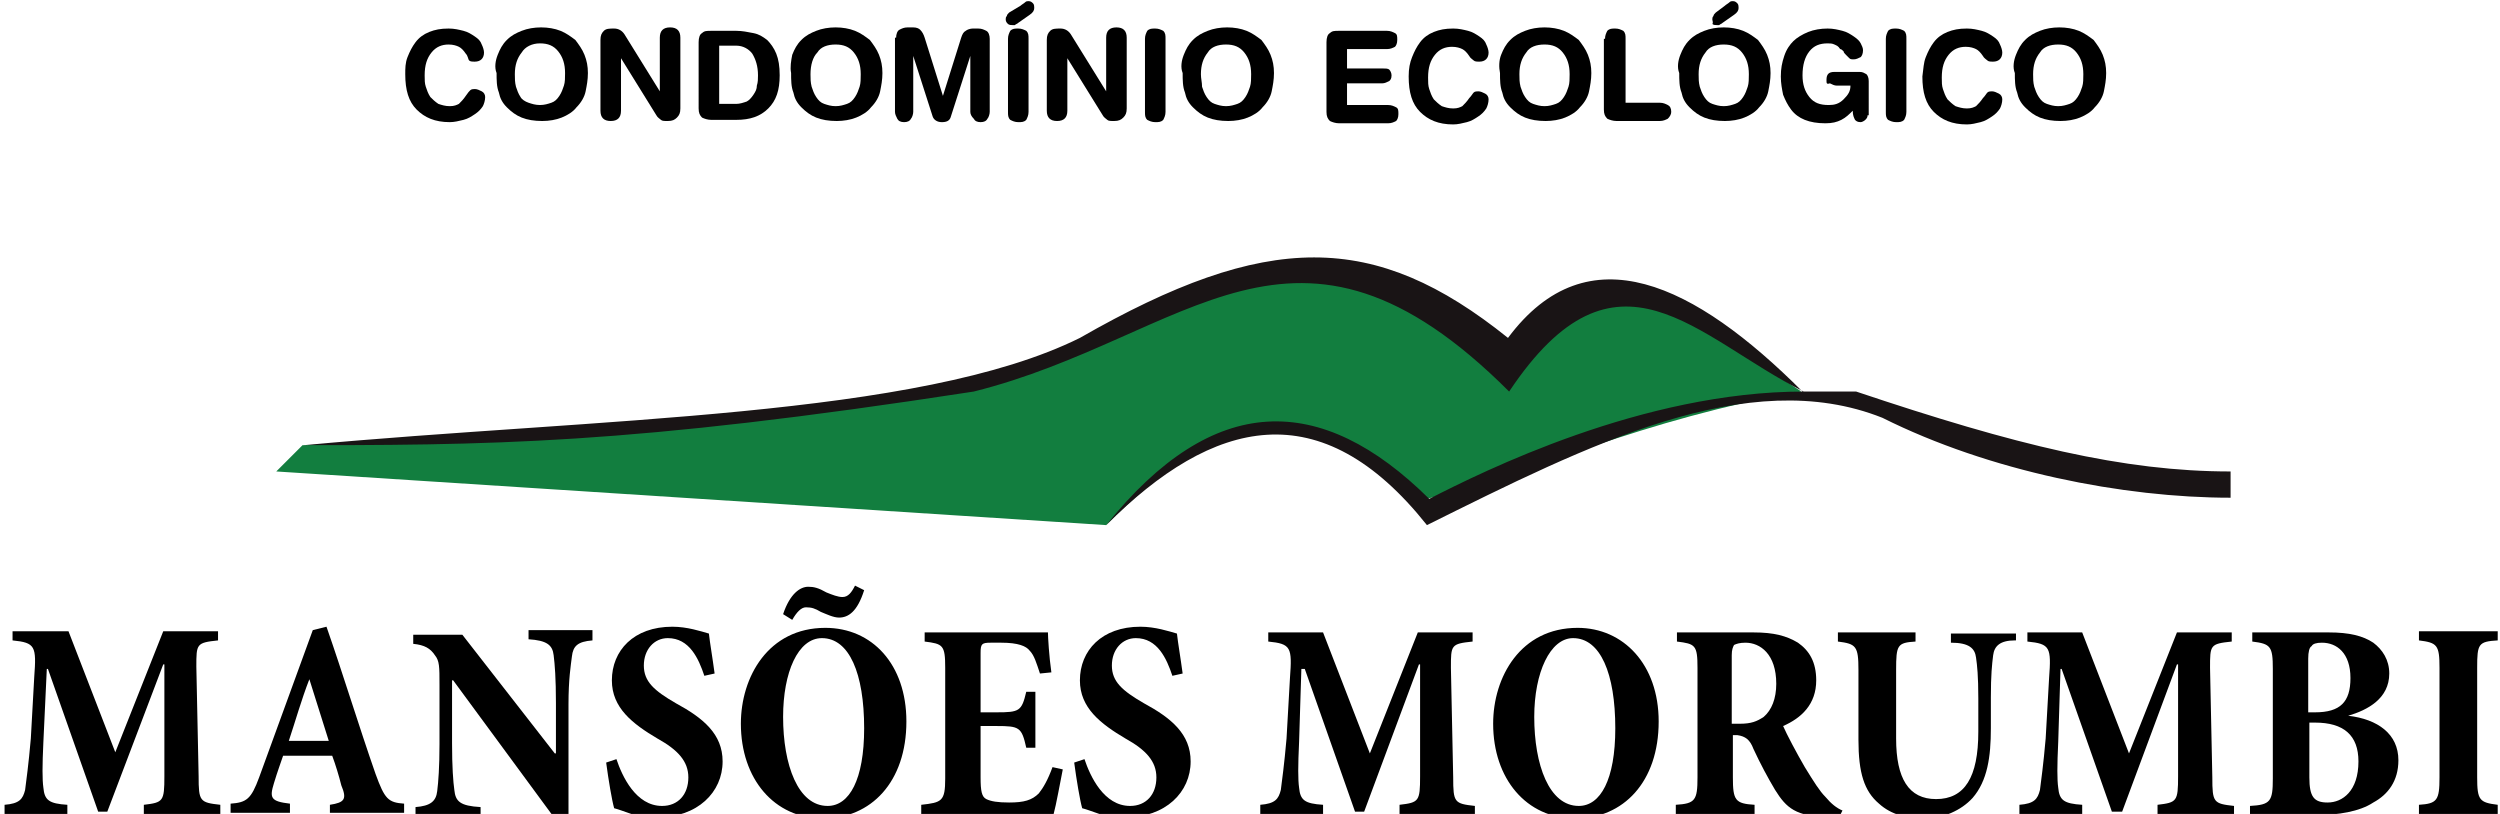 <?xml version="1.0" encoding="utf-8"?>
<!-- Generator: Adobe Illustrator 18.0.0, SVG Export Plug-In . SVG Version: 6.00 Build 0)  -->
<!DOCTYPE svg PUBLIC "-//W3C//DTD SVG 1.1//EN" "http://www.w3.org/Graphics/SVG/1.1/DTD/svg11.dtd">
<svg version="1.1" id="Camada_1" xmlns="http://www.w3.org/2000/svg" xmlns:xlink="http://www.w3.org/1999/xlink" x="0px" y="0px"
	 viewBox="0 0 219 71.3" enable-background="new 0 0 219 71.3" xml:space="preserve">
<g>
	<path fill-rule="evenodd" clip-rule="evenodd" fill="#127E3F" d="M24.2,41.3L96.9,46c9.4-9.4,16.4-11.7,28.1-2.3
		c9.4-2.3,18.8-7,32.8-9.4l-14.1-9.4l-7,2.3l-4.7,4.7l-11.7-7c-28.1-4.7-4.7,11.7-93.8,14.1L24.2,41.3z"/>
	<path fill-rule="evenodd" clip-rule="evenodd" fill="#191415" d="M96.9,46c9.4-9.4,18.8-11.7,28.1,0c14.1-7,28.1-14.1,39.9-9.4
		c9.4,4.7,21.1,7,30.5,7v-2.3c-9.4,0-18.8-2.3-32.8-7c0,0-2.3,0-4.7,0c-9.4-9.4-18.8-14.1-25.8-4.7c-11.7-9.4-21.1-9.4-37.5,0
		c-14.1,7-42.2,7-68,9.4c-2.3,0,0,0-2.3,0c18.8,0,30.5,0,61-4.7c18.8-4.7,28.1-18.8,46.9,0c9.4-14.1,16.4-4.7,25.8,0
		c-14.1,0-28.1,7-32.8,9.4C115.7,34.3,106.3,34.3,96.9,46L96.9,46z"/>
</g>
<g>
	<path d="M35.7,5c0.2-0.5,0.4-0.9,0.7-1.3c0.3-0.4,0.7-0.7,1.2-0.9c0.5-0.2,1-0.3,1.7-0.3c0.5,0,0.9,0.1,1.3,0.2
		c0.4,0.1,0.7,0.3,1,0.5c0.3,0.2,0.5,0.4,0.6,0.7c0.1,0.2,0.2,0.5,0.2,0.7c0,0.5-0.3,0.8-0.8,0.8c-0.2,0-0.4,0-0.5-0.1
		S41,4.9,40.8,4.7c-0.2-0.3-0.4-0.5-0.6-0.6s-0.5-0.2-0.9-0.2c-0.6,0-1.1,0.2-1.5,0.7c-0.4,0.5-0.6,1.1-0.6,2c0,0.4,0,0.7,0.1,1
		s0.2,0.6,0.4,0.9c0.2,0.2,0.4,0.4,0.7,0.6c0.3,0.1,0.6,0.2,1,0.2c0.4,0,0.6-0.1,0.8-0.2c0.2-0.2,0.4-0.4,0.6-0.7
		C41,8.1,41.1,8,41.2,7.9c0.1-0.1,0.3-0.1,0.4-0.1c0.2,0,0.4,0.1,0.6,0.2c0.2,0.1,0.3,0.3,0.3,0.5c0,0.3-0.1,0.6-0.2,0.8
		c-0.2,0.3-0.4,0.5-0.7,0.7c-0.3,0.2-0.6,0.4-1,0.5c-0.4,0.1-0.8,0.2-1.2,0.2c-1.3,0-2.2-0.4-2.9-1.1c-0.7-0.7-1-1.7-1-3.1
		C35.5,6,35.5,5.5,35.7,5z"/>
	<path d="M43.6,4.8c0.2-0.5,0.4-0.9,0.8-1.3s0.8-0.6,1.3-0.8c0.5-0.2,1.1-0.3,1.7-0.3c0.6,0,1.2,0.1,1.7,0.3
		c0.5,0.2,0.9,0.5,1.3,0.8c0.3,0.4,0.6,0.8,0.8,1.3c0.2,0.5,0.3,1,0.3,1.6c0,0.6-0.1,1.1-0.2,1.6s-0.4,1-0.8,1.4
		c-0.3,0.4-0.8,0.7-1.3,0.9c-0.5,0.2-1.1,0.3-1.7,0.3c-0.7,0-1.3-0.1-1.8-0.3c-0.5-0.2-0.9-0.5-1.3-0.9s-0.6-0.8-0.7-1.3
		c-0.2-0.5-0.2-1.1-0.2-1.7C43.3,5.9,43.4,5.3,43.6,4.8z M45.2,7.6c0.1,0.3,0.2,0.6,0.4,0.9C45.7,8.7,46,8.9,46.3,9
		c0.3,0.1,0.6,0.2,1,0.2c0.4,0,0.7-0.1,1-0.2c0.3-0.1,0.5-0.3,0.7-0.6c0.2-0.3,0.3-0.6,0.4-0.9c0.1-0.3,0.1-0.7,0.1-1.1
		c0-0.8-0.2-1.4-0.6-1.9c-0.4-0.5-0.9-0.7-1.6-0.7S46,4.1,45.7,4.6c-0.4,0.5-0.6,1.1-0.6,1.9C45.1,6.9,45.1,7.2,45.2,7.6z"/>
	<path d="M52.6,3.5c0-0.4,0.1-0.6,0.3-0.8c0.2-0.2,0.5-0.2,0.9-0.2c0.4,0,0.7,0.2,0.9,0.5L57.8,8h0V3.3c0-0.6,0.3-0.9,0.9-0.9
		s0.9,0.3,0.9,0.9v6.2c0,0.4-0.1,0.6-0.3,0.8c-0.2,0.2-0.4,0.3-0.8,0.3c-0.3,0-0.5,0-0.6-0.1s-0.3-0.2-0.4-0.4l-3.1-5h0v4.6
		c0,0.6-0.3,0.9-0.9,0.9s-0.9-0.3-0.9-0.9V3.5z"/>
	<path d="M61.2,3.7c0-0.4,0.1-0.7,0.3-0.8c0.2-0.2,0.4-0.2,0.8-0.2h2.2c0.5,0,1,0.1,1.5,0.2s0.8,0.3,1.2,0.6
		c0.3,0.3,0.6,0.7,0.8,1.2c0.2,0.5,0.3,1.1,0.3,1.9c0,1.3-0.3,2.2-1,2.9c-0.7,0.7-1.6,1-2.8,1h-2.2c-0.3,0-0.6-0.1-0.8-0.2
		c-0.2-0.2-0.3-0.4-0.3-0.8V3.7z M63,9.1h1.5c0.3,0,0.6-0.1,0.9-0.2c0.2-0.1,0.4-0.3,0.6-0.6s0.3-0.5,0.3-0.8
		c0.1-0.3,0.1-0.6,0.1-0.9c0-0.8-0.2-1.4-0.5-1.9c-0.3-0.4-0.8-0.7-1.4-0.7H63V9.1z"/>
	<path d="M69.4,4.8c0.2-0.5,0.4-0.9,0.8-1.3s0.8-0.6,1.3-0.8c0.5-0.2,1.1-0.3,1.7-0.3c0.6,0,1.2,0.1,1.7,0.3
		c0.5,0.2,0.9,0.5,1.3,0.8c0.3,0.4,0.6,0.8,0.8,1.3c0.2,0.5,0.3,1,0.3,1.6c0,0.6-0.1,1.1-0.2,1.6s-0.4,1-0.8,1.4
		c-0.3,0.4-0.8,0.7-1.3,0.9c-0.5,0.2-1.1,0.3-1.7,0.3c-0.7,0-1.3-0.1-1.8-0.3c-0.5-0.2-0.9-0.5-1.3-0.9s-0.6-0.8-0.7-1.3
		c-0.2-0.5-0.2-1.1-0.2-1.7C69.2,5.9,69.3,5.3,69.4,4.8z M71.1,7.6c0.1,0.3,0.2,0.6,0.4,0.9c0.2,0.3,0.4,0.5,0.7,0.6
		c0.3,0.1,0.6,0.2,1,0.2c0.4,0,0.7-0.1,1-0.2c0.3-0.1,0.5-0.3,0.7-0.6c0.2-0.3,0.3-0.6,0.4-0.9c0.1-0.3,0.1-0.7,0.1-1.1
		c0-0.8-0.2-1.4-0.6-1.9c-0.4-0.5-0.9-0.7-1.6-0.7s-1.3,0.2-1.6,0.7C71.2,5,71,5.7,71,6.5C71,6.9,71,7.2,71.1,7.6z"/>
	<path d="M78.5,3.3c0-0.3,0.1-0.6,0.3-0.7c0.2-0.1,0.4-0.2,0.7-0.2H80c0.3,0,0.5,0.1,0.6,0.2C80.8,2.8,80.9,3,81,3.3l1.6,5.1h0
		l1.6-5.1c0.1-0.3,0.2-0.5,0.4-0.6c0.1-0.1,0.4-0.2,0.6-0.2h0.5c0.3,0,0.5,0.1,0.7,0.2c0.2,0.1,0.3,0.4,0.3,0.7v6.4
		c0,0.2-0.1,0.5-0.2,0.6c-0.1,0.2-0.3,0.3-0.6,0.3s-0.5-0.1-0.6-0.3C85.1,10.2,85,10,85,9.8V4.9h0l-1.7,5.3
		c-0.1,0.4-0.4,0.5-0.8,0.5c-0.4,0-0.7-0.2-0.8-0.5l-1.7-5.3h0v4.9c0,0.2-0.1,0.5-0.2,0.6c-0.1,0.2-0.3,0.3-0.6,0.3
		c-0.3,0-0.5-0.1-0.6-0.3c-0.1-0.2-0.2-0.4-0.2-0.6V3.3z"/>
	<path d="M89.4,0.5c0.1-0.1,0.3-0.2,0.4-0.3c0.1-0.1,0.2-0.1,0.3-0.1c0.2,0,0.3,0.1,0.4,0.2c0.1,0.1,0.1,0.3,0.1,0.4
		c0,0.2-0.1,0.4-0.4,0.6l-1,0.7c-0.1,0.1-0.2,0.1-0.3,0.2c-0.1,0-0.1,0-0.2,0c-0.1,0-0.3,0-0.4-0.1c-0.1-0.1-0.2-0.2-0.2-0.4
		c0-0.1,0-0.2,0.1-0.3c0-0.1,0.1-0.2,0.2-0.3L89.4,0.5z M88.3,3.4c0-0.3,0.1-0.5,0.2-0.7c0.2-0.2,0.4-0.2,0.7-0.2
		c0.3,0,0.5,0.1,0.7,0.2c0.2,0.2,0.2,0.4,0.2,0.7v6.4c0,0.3-0.1,0.5-0.2,0.7c-0.2,0.2-0.4,0.2-0.7,0.2c-0.3,0-0.5-0.1-0.7-0.2
		c-0.2-0.2-0.2-0.4-0.2-0.7V3.4z"/>
	<path d="M91.7,3.5c0-0.4,0.1-0.6,0.3-0.8c0.2-0.2,0.5-0.2,0.9-0.2c0.4,0,0.7,0.2,0.9,0.5L96.9,8h0V3.3c0-0.6,0.3-0.9,0.9-0.9
		s0.9,0.3,0.9,0.9v6.2c0,0.4-0.1,0.6-0.3,0.8c-0.2,0.2-0.4,0.3-0.8,0.3c-0.3,0-0.5,0-0.6-0.1s-0.3-0.2-0.4-0.4l-3.1-5h0v4.6
		c0,0.6-0.3,0.9-0.9,0.9s-0.9-0.3-0.9-0.9V3.5z"/>
	<path d="M100.3,3.4c0-0.3,0.1-0.5,0.2-0.7c0.2-0.2,0.4-0.2,0.7-0.2c0.3,0,0.5,0.1,0.7,0.2c0.2,0.2,0.2,0.4,0.2,0.7v6.4
		c0,0.3-0.1,0.5-0.2,0.7c-0.2,0.2-0.4,0.2-0.7,0.2c-0.3,0-0.5-0.1-0.7-0.2c-0.2-0.2-0.2-0.4-0.2-0.7V3.4z"/>
	<path d="M103.7,4.8c0.2-0.5,0.4-0.9,0.8-1.3s0.8-0.6,1.3-0.8c0.5-0.2,1.1-0.3,1.7-0.3c0.6,0,1.2,0.1,1.7,0.3
		c0.5,0.2,0.9,0.5,1.3,0.8c0.3,0.4,0.6,0.8,0.8,1.3c0.2,0.5,0.3,1,0.3,1.6c0,0.6-0.1,1.1-0.2,1.6s-0.4,1-0.8,1.4
		c-0.3,0.4-0.8,0.7-1.3,0.9c-0.5,0.2-1.1,0.3-1.7,0.3c-0.7,0-1.3-0.1-1.8-0.3c-0.5-0.2-0.9-0.5-1.3-0.9s-0.6-0.8-0.7-1.3
		c-0.2-0.5-0.2-1.1-0.2-1.7C103.4,5.9,103.5,5.3,103.7,4.8z M105.3,7.6c0.1,0.3,0.2,0.6,0.4,0.9c0.2,0.3,0.4,0.5,0.7,0.6
		c0.3,0.1,0.6,0.2,1,0.2c0.4,0,0.7-0.1,1-0.2c0.3-0.1,0.5-0.3,0.7-0.6c0.2-0.3,0.3-0.6,0.4-0.9c0.1-0.3,0.1-0.7,0.1-1.1
		c0-0.8-0.2-1.4-0.6-1.9c-0.4-0.5-0.9-0.7-1.6-0.7s-1.3,0.2-1.6,0.7c-0.4,0.5-0.6,1.1-0.6,1.9C105.2,6.9,105.3,7.2,105.3,7.6z"/>
	<path d="M116.2,3.7c0-0.4,0.1-0.7,0.3-0.8c0.2-0.2,0.4-0.2,0.8-0.2h4.2c0.3,0,0.5,0.1,0.7,0.2c0.2,0.1,0.2,0.3,0.2,0.6
		c0,0.3-0.1,0.5-0.2,0.6c-0.2,0.1-0.4,0.2-0.7,0.2H118v1.7h3.1c0.3,0,0.5,0,0.6,0.1s0.2,0.3,0.2,0.5c0,0.3-0.1,0.4-0.2,0.5
		c-0.2,0.1-0.4,0.2-0.6,0.2H118v1.9h3.6c0.3,0,0.5,0.1,0.7,0.2c0.2,0.1,0.2,0.3,0.2,0.6c0,0.3-0.1,0.5-0.2,0.6
		c-0.2,0.1-0.4,0.2-0.7,0.2h-4.3c-0.3,0-0.6-0.1-0.8-0.2c-0.2-0.2-0.3-0.4-0.3-0.8V3.7z"/>
	<path d="M123.7,5c0.2-0.5,0.4-0.9,0.7-1.3c0.3-0.4,0.7-0.7,1.2-0.9c0.5-0.2,1-0.3,1.7-0.3c0.5,0,0.9,0.1,1.3,0.2
		c0.4,0.1,0.7,0.3,1,0.5c0.3,0.2,0.5,0.4,0.6,0.7c0.1,0.2,0.2,0.5,0.2,0.7c0,0.5-0.3,0.8-0.8,0.8c-0.2,0-0.4,0-0.5-0.1
		s-0.3-0.2-0.4-0.4c-0.2-0.3-0.4-0.5-0.6-0.6s-0.5-0.2-0.9-0.2c-0.6,0-1.1,0.2-1.5,0.7c-0.4,0.5-0.6,1.1-0.6,2c0,0.4,0,0.7,0.1,1
		s0.2,0.6,0.4,0.9c0.2,0.2,0.4,0.4,0.7,0.6c0.3,0.1,0.6,0.2,1,0.2c0.4,0,0.6-0.1,0.8-0.2c0.2-0.2,0.4-0.4,0.6-0.7
		c0.2-0.2,0.3-0.4,0.4-0.5c0.1-0.1,0.3-0.1,0.4-0.1c0.2,0,0.4,0.1,0.6,0.2c0.2,0.1,0.3,0.3,0.3,0.5c0,0.3-0.1,0.6-0.2,0.8
		c-0.2,0.3-0.4,0.5-0.7,0.7c-0.3,0.2-0.6,0.4-1,0.5c-0.4,0.1-0.8,0.2-1.2,0.2c-1.3,0-2.2-0.4-2.9-1.1c-0.7-0.7-1-1.7-1-3.1
		C123.4,6,123.5,5.5,123.7,5z"/>
	<path d="M131.5,4.8c0.2-0.5,0.4-0.9,0.8-1.3s0.8-0.6,1.3-0.8c0.5-0.2,1.1-0.3,1.7-0.3c0.6,0,1.2,0.1,1.7,0.3
		c0.5,0.2,0.9,0.5,1.3,0.8c0.3,0.4,0.6,0.8,0.8,1.3c0.2,0.5,0.3,1,0.3,1.6c0,0.6-0.1,1.1-0.2,1.6s-0.4,1-0.8,1.4
		c-0.3,0.4-0.8,0.7-1.3,0.9c-0.5,0.2-1.1,0.3-1.7,0.3c-0.7,0-1.3-0.1-1.8-0.3c-0.5-0.2-0.9-0.5-1.3-0.9s-0.6-0.8-0.7-1.3
		c-0.2-0.5-0.2-1.1-0.2-1.7C131.3,5.9,131.3,5.3,131.5,4.8z M133.2,7.6c0.1,0.3,0.2,0.6,0.4,0.9c0.2,0.3,0.4,0.5,0.7,0.6
		c0.3,0.1,0.6,0.2,1,0.2c0.4,0,0.7-0.1,1-0.2c0.3-0.1,0.5-0.3,0.7-0.6c0.2-0.3,0.3-0.6,0.4-0.9c0.1-0.3,0.1-0.7,0.1-1.1
		c0-0.8-0.2-1.4-0.6-1.9c-0.4-0.5-0.9-0.7-1.6-0.7s-1.3,0.2-1.6,0.7c-0.4,0.5-0.6,1.1-0.6,1.9C133.1,6.9,133.1,7.2,133.2,7.6z"/>
	<path d="M140.6,3.4c0-0.3,0.1-0.5,0.2-0.7c0.2-0.2,0.4-0.2,0.7-0.2c0.3,0,0.5,0.1,0.7,0.2c0.2,0.2,0.2,0.4,0.2,0.7V9h3
		c0.3,0,0.5,0.1,0.7,0.2c0.2,0.1,0.3,0.3,0.3,0.6c0,0.2-0.1,0.4-0.3,0.6c-0.2,0.1-0.4,0.2-0.7,0.2h-3.8c-0.3,0-0.6-0.1-0.8-0.2
		c-0.2-0.2-0.3-0.4-0.3-0.8V3.4z"/>
	<path d="M147.2,4.8c0.2-0.5,0.4-0.9,0.8-1.3s0.8-0.6,1.3-0.8c0.5-0.2,1.1-0.3,1.7-0.3c0.6,0,1.2,0.1,1.7,0.3
		c0.5,0.2,0.9,0.5,1.3,0.8c0.3,0.4,0.6,0.8,0.8,1.3c0.2,0.5,0.3,1,0.3,1.6c0,0.6-0.1,1.1-0.2,1.6s-0.4,1-0.8,1.4
		c-0.3,0.4-0.8,0.7-1.3,0.9c-0.5,0.2-1.1,0.3-1.7,0.3c-0.7,0-1.3-0.1-1.8-0.3c-0.5-0.2-0.9-0.5-1.3-0.9s-0.6-0.8-0.7-1.3
		c-0.2-0.5-0.2-1.1-0.2-1.7C146.9,5.9,147,5.3,147.2,4.8z M148.9,7.6c0.1,0.3,0.2,0.6,0.4,0.9c0.2,0.3,0.4,0.5,0.7,0.6
		c0.3,0.1,0.6,0.2,1,0.2c0.4,0,0.7-0.1,1-0.2c0.3-0.1,0.5-0.3,0.7-0.6c0.2-0.3,0.3-0.6,0.4-0.9c0.1-0.3,0.1-0.7,0.1-1.1
		c0-0.8-0.2-1.4-0.6-1.9c-0.4-0.5-0.9-0.7-1.6-0.7s-1.3,0.2-1.6,0.7c-0.4,0.5-0.6,1.1-0.6,1.9C148.8,6.9,148.8,7.2,148.9,7.6z
		 M151.1,0.5c0.1-0.1,0.3-0.2,0.4-0.3c0.1-0.1,0.2-0.1,0.3-0.1c0.2,0,0.3,0.1,0.4,0.2c0.1,0.1,0.1,0.3,0.1,0.4
		c0,0.2-0.1,0.4-0.4,0.6l-1,0.7c-0.1,0.1-0.2,0.1-0.3,0.2c-0.1,0-0.1,0-0.2,0c-0.1,0-0.3,0-0.4-0.1C150.1,2,150,1.8,150,1.7
		c0-0.1,0-0.2,0.1-0.3c0-0.1,0.1-0.2,0.2-0.3L151.1,0.5z"/>
	<path d="M163.6,10.1c0,0.2-0.1,0.3-0.2,0.4s-0.3,0.2-0.4,0.2c-0.3,0-0.4-0.1-0.5-0.2c-0.1-0.2-0.2-0.4-0.2-0.8
		c-0.3,0.3-0.6,0.6-1,0.8c-0.4,0.2-0.8,0.3-1.4,0.3c-0.7,0-1.3-0.1-1.8-0.3c-0.5-0.2-0.9-0.5-1.2-0.9c-0.3-0.4-0.5-0.8-0.7-1.3
		c-0.1-0.5-0.2-1-0.2-1.6c0-0.7,0.1-1.2,0.3-1.8s0.5-1,0.8-1.3s0.8-0.6,1.3-0.8c0.5-0.2,1.1-0.3,1.7-0.3c0.5,0,0.9,0.1,1.3,0.2
		c0.4,0.1,0.7,0.3,1,0.5c0.3,0.2,0.5,0.4,0.6,0.6c0.1,0.2,0.2,0.4,0.2,0.6c0,0.3-0.1,0.5-0.2,0.6c-0.2,0.1-0.4,0.2-0.6,0.2
		c-0.2,0-0.3,0-0.4-0.1c-0.1-0.1-0.2-0.2-0.3-0.3c-0.1-0.1-0.2-0.2-0.2-0.3c-0.1-0.1-0.2-0.2-0.3-0.2C161,4,160.9,4,160.7,3.9
		s-0.4-0.1-0.6-0.1c-0.7,0-1.2,0.2-1.6,0.7c-0.4,0.5-0.6,1.2-0.6,2.1c0,0.8,0.2,1.4,0.6,1.9s0.9,0.7,1.7,0.7c0.5,0,0.9-0.1,1.3-0.5
		s0.6-0.7,0.6-1.2h-1.2c-0.2,0-0.4-0.1-0.6-0.2C160,7.4,160,7.3,160,7c0-0.5,0.2-0.7,0.7-0.7h2.2c0.3,0,0.4,0.1,0.6,0.2
		c0.1,0.1,0.2,0.3,0.2,0.6V10.1z"/>
	<path d="M165.2,3.4c0-0.3,0.1-0.5,0.2-0.7c0.2-0.2,0.4-0.2,0.7-0.2c0.3,0,0.5,0.1,0.7,0.2c0.2,0.2,0.2,0.4,0.2,0.7v6.4
		c0,0.3-0.1,0.5-0.2,0.7c-0.2,0.2-0.4,0.2-0.7,0.2c-0.3,0-0.5-0.1-0.7-0.2c-0.2-0.2-0.2-0.4-0.2-0.7V3.4z"/>
	<path d="M168.7,5c0.2-0.5,0.4-0.9,0.7-1.3c0.3-0.4,0.7-0.7,1.2-0.9c0.5-0.2,1-0.3,1.7-0.3c0.5,0,0.9,0.1,1.3,0.2
		c0.4,0.1,0.7,0.3,1,0.5c0.3,0.2,0.5,0.4,0.6,0.7c0.1,0.2,0.2,0.5,0.2,0.7c0,0.5-0.3,0.8-0.8,0.8c-0.2,0-0.4,0-0.5-0.1
		s-0.3-0.2-0.4-0.4c-0.2-0.3-0.4-0.5-0.6-0.6s-0.5-0.2-0.9-0.2c-0.6,0-1.1,0.2-1.5,0.7c-0.4,0.5-0.6,1.1-0.6,2c0,0.4,0,0.7,0.1,1
		s0.2,0.6,0.4,0.9c0.2,0.2,0.4,0.4,0.7,0.6c0.3,0.1,0.6,0.2,1,0.2c0.4,0,0.6-0.1,0.8-0.2c0.2-0.2,0.4-0.4,0.6-0.7
		c0.2-0.2,0.3-0.4,0.4-0.5c0.1-0.1,0.3-0.1,0.4-0.1c0.2,0,0.4,0.1,0.6,0.2c0.2,0.1,0.3,0.3,0.3,0.5c0,0.3-0.1,0.6-0.2,0.8
		c-0.2,0.3-0.4,0.5-0.7,0.7c-0.3,0.2-0.6,0.4-1,0.5c-0.4,0.1-0.8,0.2-1.2,0.2c-1.3,0-2.2-0.4-2.9-1.1c-0.7-0.7-1-1.7-1-3.1
		C168.5,6,168.5,5.5,168.7,5z"/>
	<path d="M176.6,4.8c0.2-0.5,0.4-0.9,0.8-1.3s0.8-0.6,1.3-0.8c0.5-0.2,1.1-0.3,1.7-0.3c0.6,0,1.2,0.1,1.7,0.3
		c0.5,0.2,0.9,0.5,1.3,0.8c0.3,0.4,0.6,0.8,0.8,1.3c0.2,0.5,0.3,1,0.3,1.6c0,0.6-0.1,1.1-0.2,1.6s-0.4,1-0.8,1.4
		c-0.3,0.4-0.8,0.7-1.3,0.9c-0.5,0.2-1.1,0.3-1.7,0.3c-0.7,0-1.3-0.1-1.8-0.3c-0.5-0.2-0.9-0.5-1.3-0.9s-0.6-0.8-0.7-1.3
		c-0.2-0.5-0.2-1.1-0.2-1.7C176.3,5.9,176.4,5.3,176.6,4.8z M178.2,7.6c0.1,0.3,0.2,0.6,0.4,0.9c0.2,0.3,0.4,0.5,0.7,0.6
		c0.3,0.1,0.6,0.2,1,0.2c0.4,0,0.7-0.1,1-0.2c0.3-0.1,0.5-0.3,0.7-0.6c0.2-0.3,0.3-0.6,0.4-0.9c0.1-0.3,0.1-0.7,0.1-1.1
		c0-0.8-0.2-1.4-0.6-1.9c-0.4-0.5-0.9-0.7-1.6-0.7s-1.3,0.2-1.6,0.7c-0.4,0.5-0.6,1.1-0.6,1.9C178.1,6.9,178.1,7.2,178.2,7.6z"/>
</g>
<g>
	<path d="M12.6,71.3v-0.8c1.7-0.2,1.8-0.3,1.8-2.5l0-9.8h-0.1L9.4,71.1H8.6L4.2,58.6H4.1L3.8,65c-0.1,2.1-0.1,3.3,0,4
		c0.1,1.1,0.5,1.4,2.1,1.5v0.8H0.4v-0.8c1.3-0.1,1.6-0.5,1.8-1.3c0.1-0.8,0.3-2.2,0.5-4.5L3,59.3c0.2-2.7,0.1-3-1.9-3.2v-0.8H6
		l4.1,10.6l4.2-10.6h4.8v0.8c-1.9,0.2-1.9,0.3-1.9,2.3l0.2,9.6c0,2.2,0.1,2.3,1.9,2.5v0.8H12.6z"/>
	<path d="M28.9,71.3v-0.8c1.3-0.2,1.5-0.5,1-1.7c-0.2-0.8-0.5-1.8-0.8-2.6h-4.3c-0.2,0.6-0.5,1.4-0.8,2.4c-0.4,1.3-0.3,1.6,1.4,1.8
		v0.8h-5.2v-0.8c1.4-0.1,1.8-0.4,2.5-2.3l4.7-12.9l1.2-0.3c1.5,4.3,2.8,8.6,4.3,12.9c0.8,2.2,1.1,2.5,2.5,2.6v0.8H28.9z M27.1,59.5
		L27.1,59.5c-0.7,1.8-1.2,3.6-1.8,5.4h3.5L27.1,59.5z"/>
	<path d="M51.9,56.1c-1.3,0.1-1.7,0.5-1.8,1.4c-0.1,0.8-0.3,2-0.3,4.2v10h-1.2l-8.9-12.1h-0.1v5.5c0,2.1,0.1,3.4,0.2,4.1
		c0.1,1,0.5,1.4,2.3,1.5v0.8h-5.7v-0.8c1.3-0.1,1.8-0.5,1.9-1.4c0.1-0.8,0.2-2.1,0.2-4.1v-5.2c0-1.6,0-2.1-0.4-2.6
		c-0.4-0.6-0.9-0.9-1.9-1v-0.8h4.3L48.6,66h0.1v-4.4c0-2.2-0.1-3.4-0.2-4.2c-0.1-0.9-0.6-1.3-2.2-1.4v-0.8h5.6V56.1z"/>
	<path d="M61.7,59.2c-0.5-1.5-1.3-3.3-3.2-3.3c-1.2,0-2.1,1-2.1,2.4c0,1.4,0.9,2.2,2.8,3.3c2.4,1.3,4.1,2.7,4.1,5.1
		c0,2.7-2.2,4.9-5.7,4.9c-0.8,0-1.6-0.1-2.3-0.3c-0.6-0.2-1.1-0.4-1.5-0.5c-0.2-0.7-0.5-2.5-0.7-4l0.9-0.3c0.5,1.5,1.7,4.1,4,4.1
		c1.4,0,2.3-1,2.3-2.5c0-1.4-0.9-2.4-2.7-3.4c-2.2-1.3-4-2.7-4-5.1c0-2.6,1.9-4.7,5.3-4.7c1.3,0,2.5,0.4,3.2,0.6
		c0.1,0.9,0.3,2,0.5,3.5L61.7,59.2z"/>
	<path d="M79.4,63.2c0,5.3-3.1,8.5-7.3,8.5c-4.3,0-7.2-3.5-7.2-8.3c0-4.1,2.4-8.4,7.4-8.4C76.4,55,79.4,58.2,79.4,63.2z M68.6,62.8
		c0,4.2,1.3,7.8,3.9,7.8c1.9,0,3.2-2.3,3.2-6.8c0-4.8-1.3-7.9-3.7-7.9C69.9,55.9,68.6,58.9,68.6,62.8z M72.4,51.9
		c0.5,0.2,1,0.4,1.4,0.4c0.5,0,0.8-0.4,1.1-1l0.8,0.4c-0.6,1.9-1.4,2.4-2.2,2.4c-0.5,0-1.1-0.3-1.6-0.5c-0.5-0.3-0.8-0.4-1.3-0.4
		c-0.4,0-0.8,0.4-1.2,1.1l-0.8-0.5c0.6-1.8,1.5-2.4,2.2-2.4C71.3,51.4,71.7,51.5,72.4,51.9z"/>
	<path d="M93.1,67.4c-0.2,1-0.6,3.2-0.8,3.9H80.7v-0.8c1.8-0.2,2.1-0.3,2.1-2.3v-9.7c0-2-0.2-2.1-1.8-2.3v-0.8h10.8
		c0,0.4,0.1,2.1,0.3,3.5L91.1,59c-0.3-0.9-0.5-1.6-0.9-2c-0.3-0.4-1-0.7-2.5-0.7h-0.9c-0.8,0-0.9,0.1-0.9,0.9v5.2h1.4
		c2,0,2.2-0.1,2.6-1.8h0.8v4.9h-0.8c-0.4-1.8-0.6-1.9-2.6-1.9h-1.4v4.5c0,1.2,0.1,1.7,0.5,1.9c0.4,0.2,1,0.3,2,0.3
		c1.3,0,2-0.2,2.6-0.8c0.4-0.5,0.8-1.2,1.2-2.3L93.1,67.4z"/>
	<path d="M102.7,59.2c-0.5-1.5-1.3-3.3-3.2-3.3c-1.2,0-2.1,1-2.1,2.4c0,1.4,0.9,2.2,2.8,3.3c2.4,1.3,4.1,2.7,4.1,5.1
		c0,2.7-2.2,4.9-5.7,4.9c-0.8,0-1.6-0.1-2.3-0.3c-0.6-0.2-1.1-0.4-1.5-0.5c-0.2-0.7-0.5-2.5-0.7-4l0.9-0.3c0.5,1.5,1.7,4.1,4,4.1
		c1.4,0,2.3-1,2.3-2.5c0-1.4-0.9-2.4-2.7-3.4c-2.2-1.3-4-2.7-4-5.1c0-2.6,1.9-4.7,5.3-4.7c1.3,0,2.5,0.4,3.2,0.6
		c0.1,0.9,0.3,2,0.5,3.5L102.7,59.2z"/>
	<path d="M122.6,71.3v-0.8c1.7-0.2,1.8-0.3,1.8-2.5l0-9.8h-0.1l-4.8,12.9h-0.8l-4.4-12.5H114l-0.2,6.4c-0.1,2.1-0.1,3.3,0,4
		c0.1,1.1,0.5,1.4,2.1,1.5v0.8h-5.5v-0.8c1.3-0.1,1.6-0.5,1.8-1.3c0.1-0.8,0.3-2.2,0.5-4.5l0.3-5.3c0.2-2.7,0.1-3-1.9-3.2v-0.8h4.8
		l4.1,10.6l4.2-10.6h4.8v0.8c-1.9,0.2-1.9,0.3-1.9,2.3l0.2,9.6c0,2.2,0.1,2.3,1.9,2.5v0.8H122.6z"/>
	<path d="M145.3,63.2c0,5.3-3.1,8.5-7.3,8.5c-4.3,0-7.2-3.5-7.2-8.3c0-4.1,2.4-8.4,7.4-8.4C142.2,55,145.3,58.2,145.3,63.2z
		 M134.4,62.8c0,4.2,1.3,7.8,3.9,7.8c1.9,0,3.2-2.3,3.2-6.8c0-4.8-1.3-7.9-3.7-7.9C135.8,55.9,134.4,58.9,134.4,62.8z"/>
	<path d="M161.1,71.6c-0.3,0-0.6,0-0.9,0c-2.9-0.1-3.7-0.8-4.7-2.4c-0.6-1-1.3-2.3-1.9-3.6c-0.3-0.8-0.7-1.1-1.4-1.2h-0.4v3.7
		c0,2,0.2,2.3,1.9,2.4v0.8h-6.9v-0.8c1.7-0.1,1.9-0.4,1.9-2.4v-9.6c0-2-0.2-2.1-1.8-2.3v-0.8h6.7c1.8,0,2.9,0.3,3.9,0.9
		c1,0.7,1.6,1.7,1.6,3.3c0,2.1-1.3,3.3-2.9,4c0.3,0.7,1.2,2.4,1.9,3.6c0.8,1.3,1.3,2.1,1.8,2.6c0.5,0.6,1,1,1.5,1.2L161.1,71.6z
		 M152.4,63.4c1,0,1.5-0.2,2.1-0.6c0.7-0.6,1.1-1.6,1.1-2.9c0-2.6-1.4-3.6-2.7-3.6c-0.5,0-0.8,0.1-1,0.2c-0.1,0.2-0.2,0.4-0.2,0.9v6
		H152.4z"/>
	<path d="M176.5,56.1c-1.3,0-1.8,0.5-1.9,1.3c-0.1,0.8-0.2,1.7-0.2,3.7v2.7c0,2.5-0.3,4.6-1.6,6.1c-1,1.1-2.6,1.8-4.2,1.8
		c-1.5,0-2.9-0.3-4-1.3c-1.3-1.1-1.8-2.7-1.8-5.6v-6.1c0-2.1-0.2-2.3-1.8-2.5v-0.8h6.8v0.8c-1.6,0.1-1.7,0.3-1.7,2.5v6
		c0,3.5,1.1,5.3,3.5,5.3c2.5,0,3.7-1.9,3.7-5.9v-2.9c0-2-0.1-2.9-0.2-3.6c-0.1-0.8-0.6-1.3-2.2-1.3v-0.8h5.7V56.1z"/>
	<path d="M189,71.3v-0.8c1.7-0.2,1.8-0.3,1.8-2.5l0-9.8h-0.1l-4.8,12.9H185l-4.4-12.5h-0.1l-0.2,6.4c-0.1,2.1-0.1,3.3,0,4
		c0.1,1.1,0.5,1.4,2.1,1.5v0.8h-5.5v-0.8c1.3-0.1,1.6-0.5,1.8-1.3c0.1-0.8,0.3-2.2,0.5-4.5l0.3-5.3c0.2-2.7,0.1-3-1.9-3.2v-0.8h4.8
		l4.1,10.6l4.2-10.6h4.8v0.8c-1.9,0.2-1.9,0.3-1.9,2.3l0.2,9.6c0,2.2,0.1,2.3,1.9,2.5v0.8H189z"/>
	<path d="M205.7,62.7c2.6,0.3,4.4,1.6,4.4,3.9c0,1.8-0.9,3-2.2,3.7c-1.2,0.8-3.1,1.1-5,1.1h-5.8v-0.8c1.8-0.1,2-0.4,2-2.4v-9.6
		c0-2-0.2-2.2-1.8-2.4v-0.8h6.7c1.8,0,3,0.3,3.9,0.9c0.8,0.6,1.4,1.5,1.4,2.7C209.3,61.2,207.4,62.2,205.7,62.7L205.7,62.7z
		 M202.8,62.4c2.2,0,3.1-0.9,3.1-3c0-2.2-1.2-3.1-2.5-3.1c-0.5,0-0.8,0.1-0.9,0.3c-0.2,0.1-0.3,0.5-0.3,1.1v4.7H202.8z M202.3,68.1
		c0,1.7,0.4,2.2,1.6,2.2c1.3,0,2.7-1,2.7-3.6c0-2.3-1.3-3.4-3.8-3.4h-0.5V68.1z"/>
	<path d="M211.9,71.3v-0.8c1.6-0.1,1.8-0.4,1.8-2.4v-9.6c0-2-0.2-2.2-1.8-2.4v-0.8h6.9v0.8c-1.7,0.1-1.8,0.3-1.8,2.4v9.6
		c0,2,0.2,2.2,1.8,2.4v0.8H211.9z"/>
</g>
</svg>
